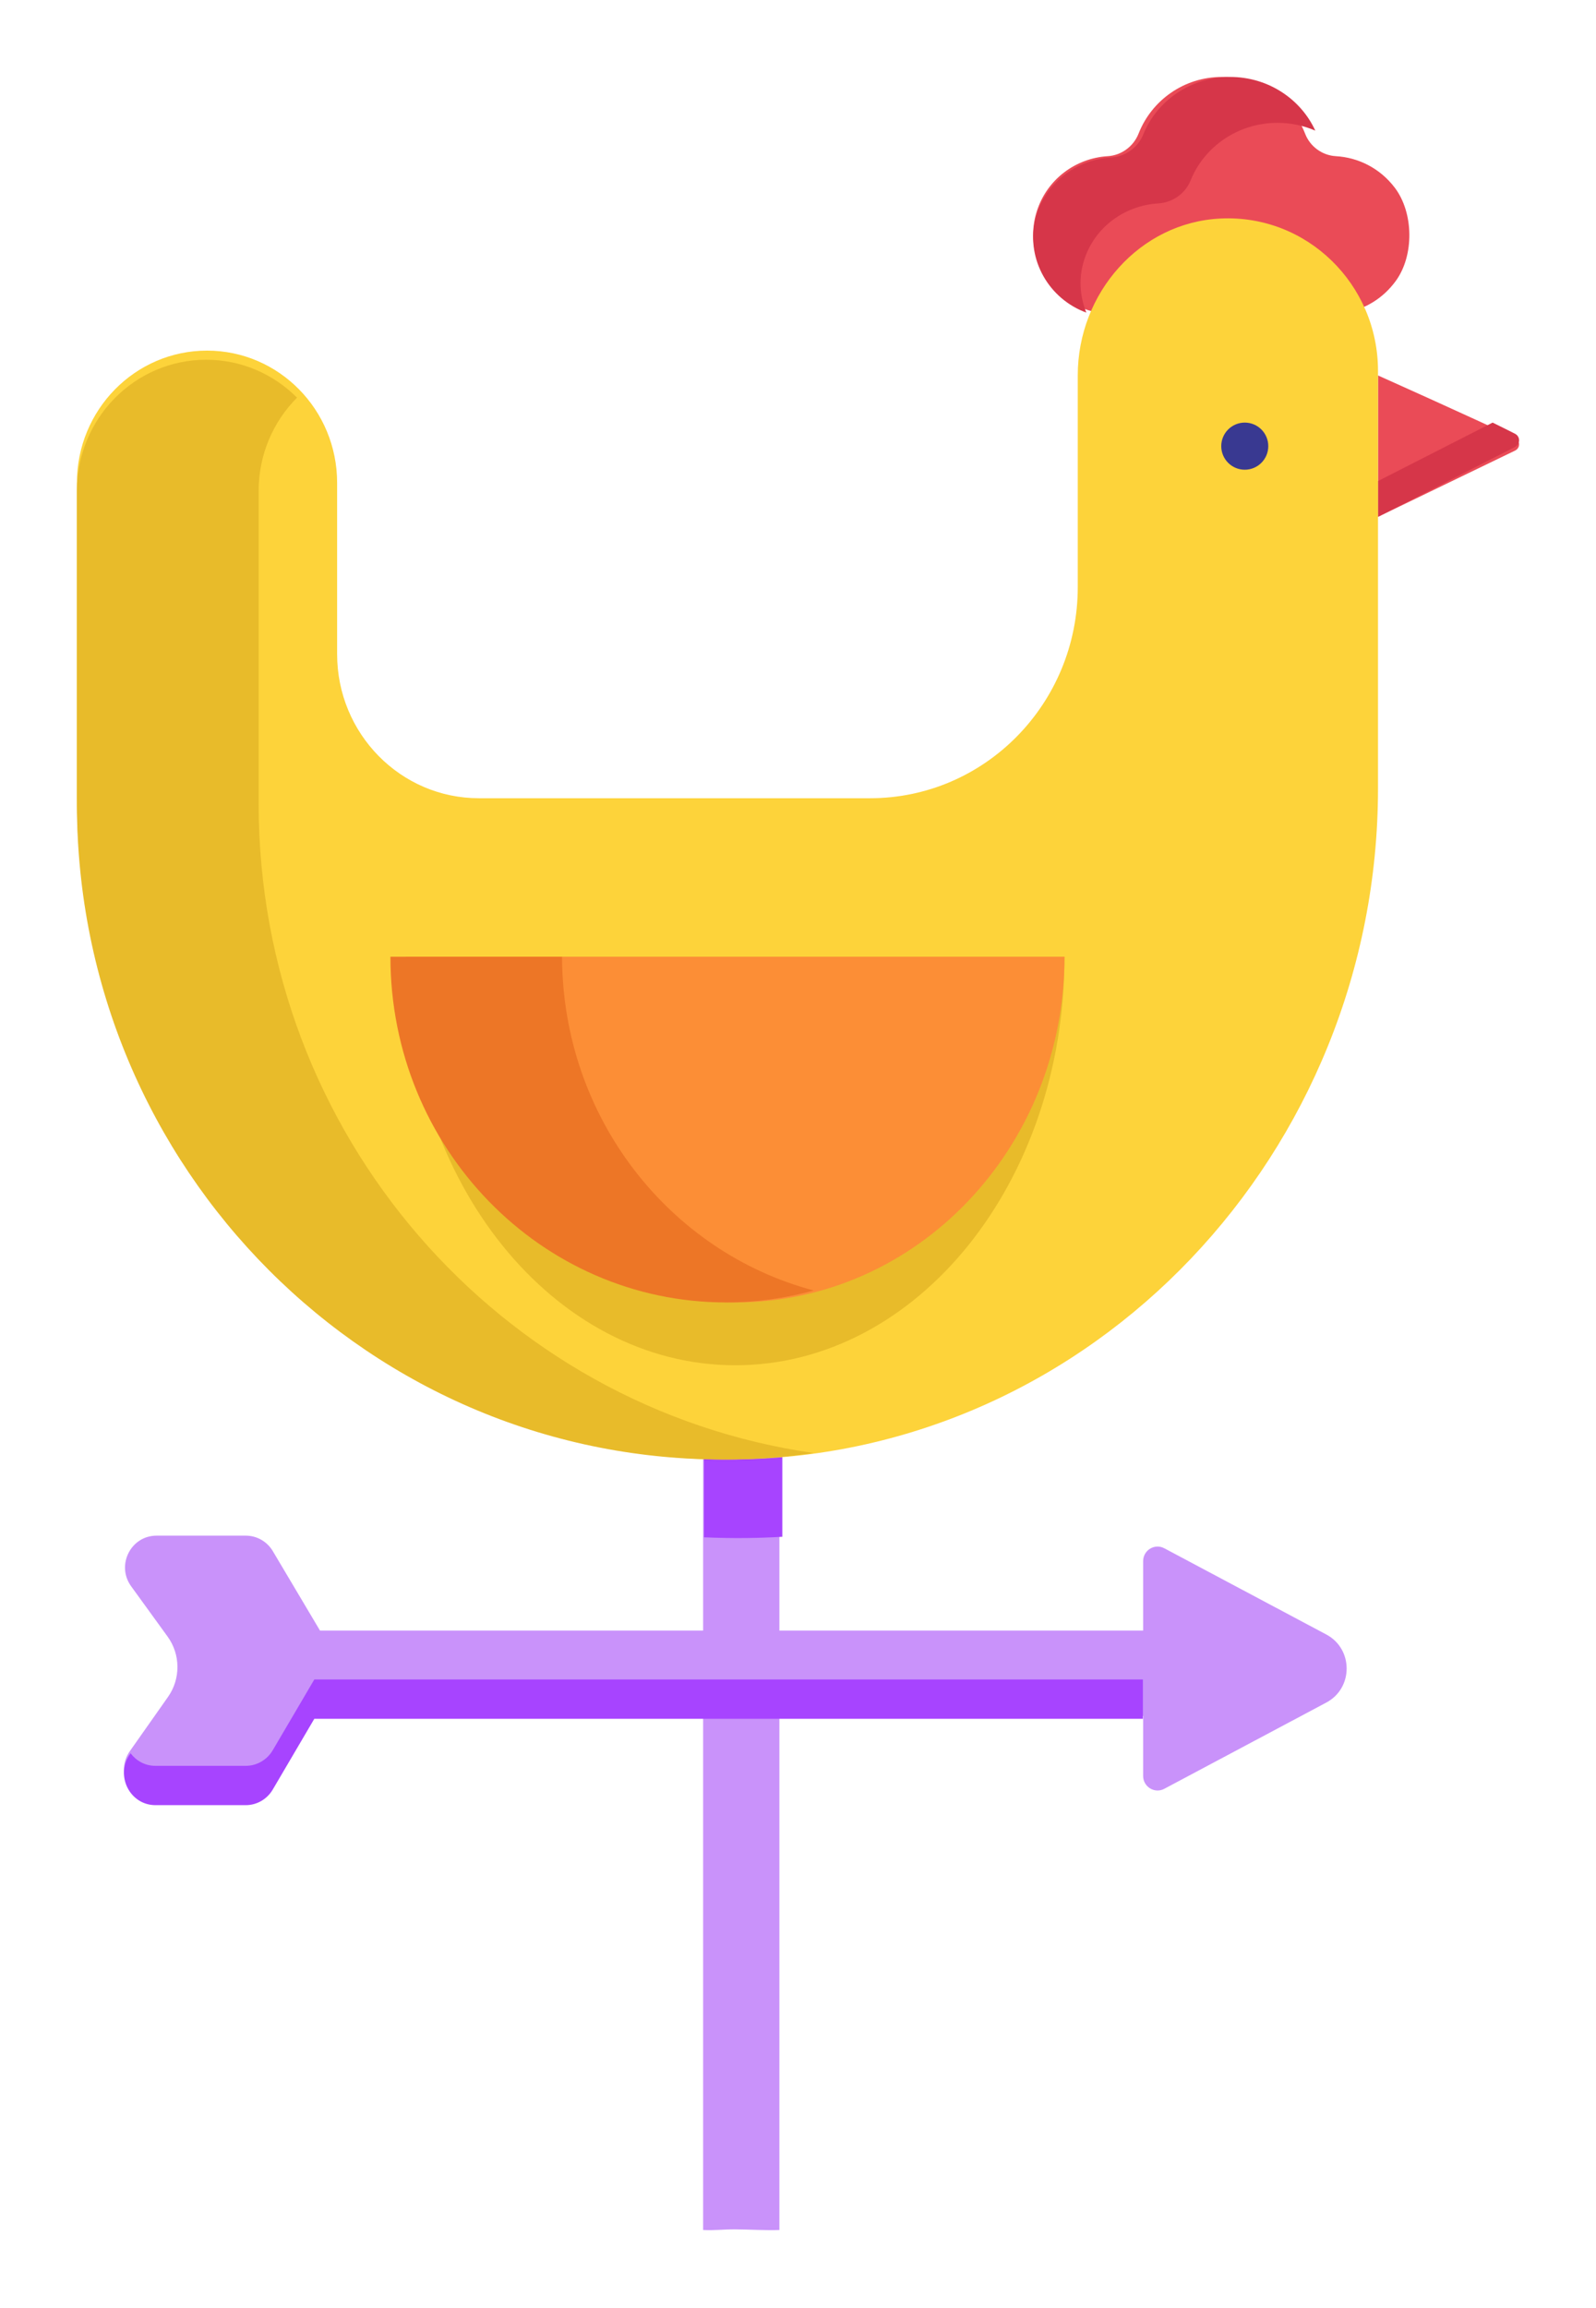<?xml version="1.0" encoding="UTF-8"?>
<svg width="83px" height="120px" viewBox="0 0 83 120" version="1.1" xmlns="http://www.w3.org/2000/svg" xmlns:xlink="http://www.w3.org/1999/xlink">
    <!-- Generator: Sketch 52.5 (67469) - http://www.bohemiancoding.com/sketch -->
    <title>043-weathercock</title>
    <desc>Created with Sketch.</desc>
    <defs>
        <filter x="-16.0%" y="-10.7%" width="132.0%" height="121.4%" filterUnits="objectBoundingBox" id="filter-1">
            <feOffset dx="0" dy="2" in="SourceAlpha" result="shadowOffsetOuter1"></feOffset>
            <feGaussianBlur stdDeviation="2" in="shadowOffsetOuter1" result="shadowBlurOuter1"></feGaussianBlur>
            <feColorMatrix values="0 0 0 0 0   0 0 0 0 0   0 0 0 0 0  0 0 0 0.5 0" type="matrix" in="shadowBlurOuter1" result="shadowMatrixOuter1"></feColorMatrix>
            <feMerge>
                <feMergeNode in="shadowMatrixOuter1"></feMergeNode>
                <feMergeNode in="SourceGraphic"></feMergeNode>
            </feMerge>
        </filter>
    </defs>
    <g id="Page-1" stroke="none" stroke-width="1" fill="none" fill-rule="evenodd">
        <g id="12.9″-iPad-Pro" transform="translate(-313, -705)">
            <g id="043-weathercock" filter="url(#filter-1)" transform="translate(317, 707)">
                <g id="Group-4">
                    <path d="" id="Path" fill="#3F6DC9"></path>
                    <path d="M56.549,76.489 C56.049,76.223 55.449,76.589 55.449,77.158 L55.449,80.768 L36.532,80.768 L36.532,71.058 L32.566,71.058 L32.566,80.768 L12.642,80.768 L10.187,76.637 C9.891,76.138 9.357,75.833 8.782,75.833 L4.142,75.833 C2.801,75.833 2.028,77.372 2.82,78.465 L4.715,81.079 C5.391,82.011 5.4,83.275 4.737,84.217 L2.752,87.037 C1.98,88.133 2.756,89.649 4.087,89.649 L8.782,89.649 C9.357,89.649 9.891,89.344 10.187,88.847 L12.348,85.208 L32.566,85.208 L32.566,111.929 C33.197,111.959 33.608,111.893 34.239,111.897 C34.93,111.9 35.842,111.958 36.532,111.929 L36.532,85.209 L55.449,85.209 L55.449,88.324 C55.449,88.894 56.049,89.26 56.549,88.994 L64.975,84.51 C66.385,83.76 66.385,81.723 64.975,80.972 L56.549,76.489 Z" id="Path" fill="#C992FA"></path>
                    <path d="M38.975,83.31 L12.346,83.31 L10.185,86.987 C9.889,87.491 9.355,87.8 8.78,87.8 L4.086,87.8 C3.535,87.8 3.081,87.533 2.791,87.146 L2.752,87.202 C1.98,88.31 2.756,89.844 4.086,89.844 L8.78,89.844 C9.355,89.844 9.889,89.536 10.185,89.032 L12.346,85.354 L55.435,85.354 L55.435,83.31 L38.975,83.31 Z" id="Path" fill="#A744FF"></path>
                    <path d="M32.609,71.058 L32.609,75.919 C33.34,75.951 34.076,75.965 34.818,75.957 C35.445,75.95 36.067,75.927 36.685,75.892 L36.685,71.058 L32.609,71.058 Z" id="Path" fill="#A744FF"></path>
                    <path d="M68.537,5.76 C67.756,4.731 66.624,4.185 65.47,4.119 C64.759,4.078 64.132,3.618 63.876,2.959 C63.206,1.228 61.519,0 59.542,0 C57.571,0 55.889,1.221 55.213,2.942 C54.953,3.607 54.325,4.075 53.609,4.119 C51.956,4.219 50.436,5.306 49.906,7.024 C49.315,8.943 50.243,11.045 52.062,11.916 C52.393,12.074 52.735,12.185 53.078,12.251 C54.193,9.928 56.472,8.252 59.194,8.125 C62.225,7.982 64.867,9.706 66.063,12.239 C67.029,12.041 67.938,11.497 68.587,10.606 C69.55,9.286 69.524,7.062 68.537,5.76 Z" id="Path" fill="#EA4B57"></path>
                    <path d="M52.378,9.528 C52.931,7.781 54.518,6.676 56.244,6.574 C56.991,6.529 57.647,6.053 57.919,5.378 C58.624,3.627 60.379,2.386 62.438,2.386 C63.137,2.386 63.801,2.532 64.402,2.791 C63.647,1.147 61.951,0 59.973,0 C57.916,0 56.16,1.241 55.455,2.992 C55.183,3.667 54.527,4.143 53.78,4.187 C52.054,4.289 50.467,5.395 49.913,7.142 C49.296,9.092 50.266,11.23 52.164,12.115 C52.273,12.166 52.383,12.21 52.495,12.251 C52.152,11.401 52.087,10.445 52.378,9.528 Z" id="Path" fill="#D63649"></path>
                    <path d="M67.663,15.519 L67.663,22.869 L74.791,19.425 C75.07,19.29 75.07,18.911 74.791,18.776 C72.935,17.877 67.663,15.519 67.663,15.519 Z" id="Path" fill="#EA4B57"></path>
                    <path d="M74.792,18.551 C74.484,18.393 74.08,18.193 73.624,17.969 L67.663,21.008 L67.663,22.869 L74.791,19.235 C75.069,19.093 75.07,18.693 74.792,18.551 Z" id="Path" fill="#D63649"></path>
                    <path d="M59.479,7.36 C55.279,7.561 52.049,11.236 52.049,15.508 L52.049,26.523 C52.049,32.584 47.213,37.497 41.248,37.497 L20.906,37.497 C16.834,37.497 13.532,34.143 13.532,30.005 L13.532,21.102 C13.532,17.304 10.503,14.227 6.766,14.227 C3.029,14.227 0,17.304 0,21.102 L0,37.497 C0,56.636 15.39,72.121 34.281,71.872 C52.873,71.627 67.663,55.879 67.663,36.985 L67.663,15.284 C67.664,10.775 63.962,7.145 59.479,7.36 Z" id="Path" fill="#FDD33A"></path>
                    <path d="M51.359,45.739 C51.359,57.467 43.694,66.975 34.239,66.975 C24.785,66.975 17.12,57.467 17.12,45.739 L51.359,45.739 Z" id="Path" fill="#E8BB2A"></path>
                    <path d="M9.451,37.781 L9.451,21.521 C9.451,19.624 10.215,17.909 11.447,16.673 C10.233,15.455 8.564,14.702 6.722,14.702 C3.01,14.702 0,17.755 0,21.521 L0,37.781 C0,56.762 15.288,72.119 34.053,71.872 C35.499,71.853 36.921,71.74 38.315,71.538 C22,69.2 9.451,54.978 9.451,37.781 Z" id="Path" fill="#E8BB2A"></path>
                    <path d="M51.359,45.739 C51.359,55.663 43.694,63.708 34.239,63.708 C24.785,63.708 17.12,55.663 17.12,45.739 L51.359,45.739 Z" id="Path" fill="#FC8E36"></path>
                    <path d="M25.229,45.739 L16.304,45.739 C16.304,55.663 24.118,63.708 33.757,63.708 C35.334,63.708 36.862,63.491 38.315,63.087 C30.805,61.096 25.253,54.087 25.229,45.739 Z" id="Path" fill="#ED7626"></path>
                    <path d="M61.957,19.194 C61.957,19.871 61.409,20.419 60.734,20.419 C60.059,20.419 59.511,19.871 59.511,19.194 C59.511,18.517 60.059,17.969 60.734,17.969 C61.409,17.969 61.957,18.517 61.957,19.194 Z" id="Path" fill="#393991"></path>
                </g>
            </g>
        </g>
    </g>
</svg>